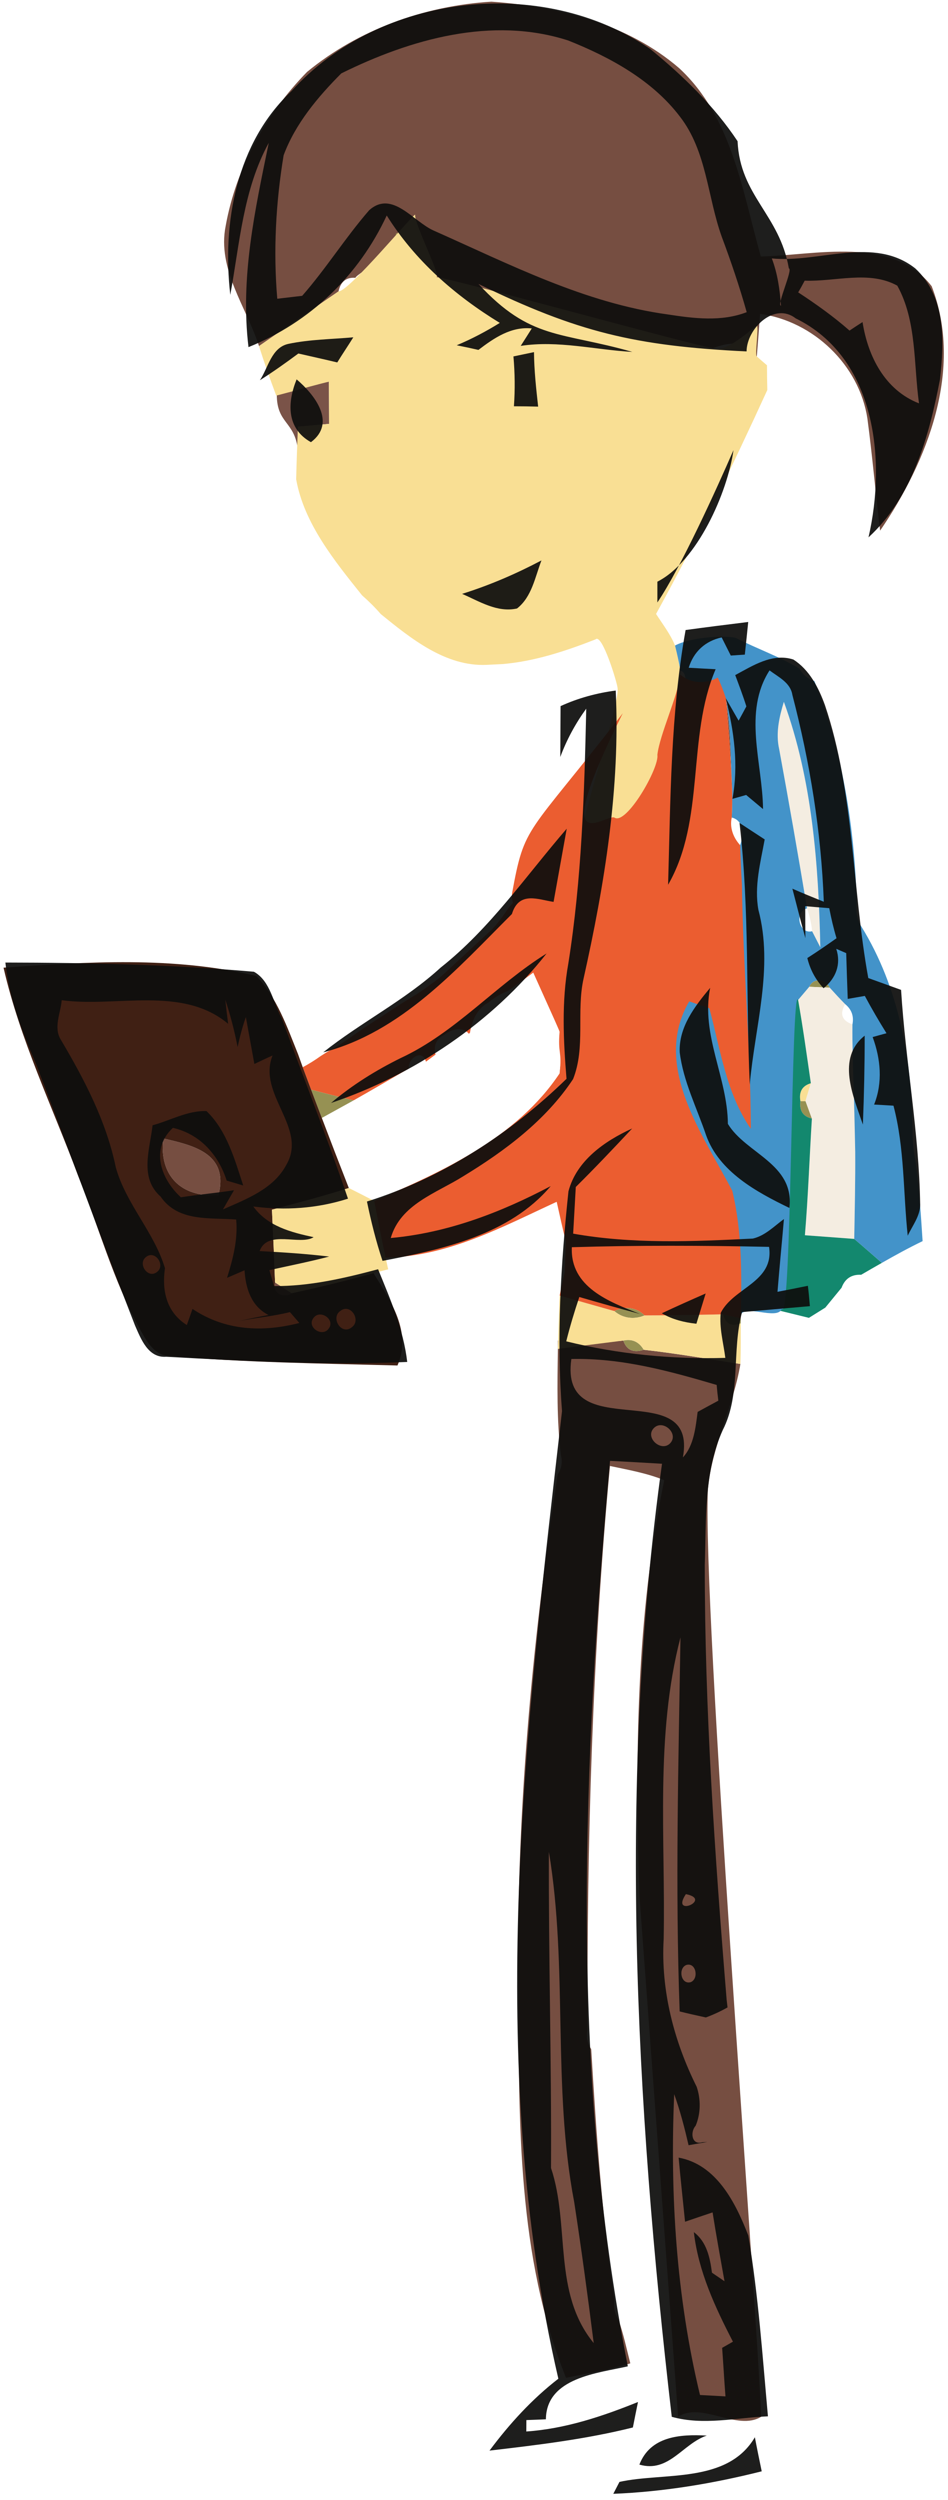 <?xml version="1.0" encoding="UTF-8" standalone="no"?>
<svg width="137px" height="361px" viewBox="0 0 137 361" version="1.1" xmlns="http://www.w3.org/2000/svg" xmlns:xlink="http://www.w3.org/1999/xlink" xmlns:sketch="http://www.bohemiancoding.com/sketch/ns">
    <!-- Generator: Sketch 3.3.1 (12005) - http://www.bohemiancoding.com/sketch -->
    <title>tilley_sprite</title>
    <desc>Created with Sketch.</desc>
    <defs></defs>
    <g id="defs" stroke="none" stroke-width="1" fill="none" fill-rule="evenodd" sketch:type="MSPage">
        <g id="tilley-col-outlined" sketch:type="MSArtboardGroup">
            <g id="tilley" sketch:type="MSLayerGroup">
                <g id="tilley-col" sketch:type="MSShapeGroup">
                    <path d="M71.01,0.24 C80.66,0.93 90.68,3.4 98.17,9.86 C105.79,16.93 107.26,27.52 109.95,37.04 C117.76,36.88 128.93,33.96 134.64,41.33 C139.27,53.29 134.05,66.61 127.19,76.63 C126.53,71.23 126.07,65.81 125.35,60.43 C124.17,52.72 117.56,46.39 109.84,45.32 C109.69,47.38 109.54,49.43 109.37,51.48 C109.05,51.24 108.42,50.74 108.1,50.49 C106.71,49.08 104.63,49.71 103.02,50.27 C100.13,49.87 65.89,42.43 63,42.08 C57.07,40.48 59.49,37.14 58.58,36.47 C59.19,35.06 51.42,39.57 51.37,40.12 C50.05,40.01 49.23,40.66 48.92,42.08 C45.08,44.71 41.24,47.32 37.43,49.98 C35.61,44.34 31.37,38.88 32.61,32.64 C34.11,24.26 38.44,16.45 44.37,10.39 C51.81,4.25 61.42,0.83 71.01,0.24 Z" id="Shape" opacity="0.97" fill="#72493C"></path>
                    <path d="M104.93,100.94 C105.63,105.35 105.6,109.84 105.81,114.3 C105.65,109.84 105.3,105.38 104.93,100.94 L104.93,100.94 Z" id="Shape" opacity="0.97" fill="#72493C"></path>
                    <path d="M81.87,145.24 C81.59,148.5 81.26,151.75 80.87,155.01 C81.41,151.78 81.59,148.48 81.87,145.24 L81.87,145.24 Z" id="Shape" opacity="0.97" fill="#72493C"></path>
                    <path d="M23.58,164.39 C27.59,165.36 33.17,166.4 31.57,172.6 C26.2,172.95 22.98,169.83 23.58,164.39 L23.58,164.39 Z" id="Shape" opacity="0.97" fill="#72493C"></path>
                    <path d="M39.75,185.2 C40.35,185.58 41.55,186.36 42.15,186.75 C40.98,187.51 39.31,186.7 39.75,185.2 L39.75,185.2 Z" id="Shape" opacity="0.97" fill="#72493C"></path>
                    <path d="M80.62,193.59 C83.77,193.17 86.92,193.99 90.08,193.59 C90.54,194.95 91.52,195.4 93.03,194.92 C97.71,195.44 102.34,196.25 107,196.97 C105.98,203.13 102.87,208.79 102.3,215.04 C101.52,232.38 109.31,331.67 110,349 C106.57,351.13 101.38,346.78 98,349 L92.42,273.93 C91.74,253.86 91.93,233.5 95.99,213.75 C93.48,212.73 90.78,212.26 88.15,211.7 C85.62,238.77 84.8,265.97 84.91,293.14 C84.69,294.13 84.87,295.06 85.44,295.92 C86.17,308.04 87.01,320.19 88.8,332.2 C88.65,333.2 88.84,334.12 89.38,334.99 C90.1,337.04 90.55,339.18 91.09,341.29 C88.05,342.21 84.9,342.73 81.8,343.38 C74.73,325.89 75.03,306.54 74.9,288 C74.55,262.87 76.8,237.76 80.59,212.95 C81.15,212.08 81.31,211.15 81.06,210.16 C80.44,205.05 80.55,199.92 80.62,194.8 L80.62,193.59 Z" id="Shape" opacity="0.97" fill="#72493C"></path>
                    <path d="M79.6,122.97 C80.18,122.76 81.35,122.32 81.93,122.11 C81.97,123.76 81.98,125.41 81.99,127.07 C81.91,127.48 81.75,128.31 81.66,128.72 C81.48,129.79 81.31,130.86 81.16,131.93 C81.09,132.42 80.93,133.38 80.85,133.87 C79.74,134.93 79.65,136.01 80.56,137.11 C79.65,138.04 78.74,138.98 77.81,139.89 C76.36,141 74.88,142.04 73.4,143.1 C72.38,143.5 71.45,144.05 70.61,144.75 C68.96,145.63 68.2,147.36 67.92,149.13 L67.76,149.29 C66.82,148.17 65.23,148.63 64.25,149.41 C63.06,149.99 62.62,150.95 62.94,152.29 C62.6,152.55 61.9,153.06 61.55,153.32 C61.05,151.38 58.9,152.87 59.07,154.3 C56.43,155.84 53.78,157.39 51.11,158.9 C49.05,158.41 47,157.9 44.96,157.36 C44.56,156.28 44.15,155.2 43.75,154.12 C44.64,153.64 45.5,153.11 46.32,152.52 L47.17,151.98 C48.48,151.25 49.76,150.48 50.96,149.58 C51.45,149.25 52.42,148.59 52.9,148.25 C54.64,147.12 56.39,145.99 58.13,144.85 C58.48,144.64 59.17,144.21 59.52,143.99 C60.48,143.44 61.39,142.8 62.27,142.13 C63.03,141.61 63.74,141.04 64.41,140.4 C66.38,138.57 68.36,136.74 70.34,134.91 C71.46,133.96 72.35,132.79 73.17,131.58 C73.76,130.69 74.49,129.95 75.36,129.35 C76.32,129 77,128.36 77.41,127.43 C77.59,127.16 77.95,126.61 78.13,126.34 C78.39,125.85 78.9,124.86 79.16,124.37 C79.27,124.02 79.49,123.32 79.6,122.97 L79.6,122.97 Z" id="Shape" fill="#EB5D30"></path>
                    <path d="M57.23,33.65 C58.74,34.11 59.19,35.06 58.58,36.47 C57.49,35.85 57.04,34.9 57.23,33.65 L57.23,33.65 Z" id="Shape" opacity="0.97" fill="#938E4F"></path>
                    <path d="M40,55.11 C41.81,54.61 45.71,55.57 47.53,55.11 C47.54,56.63 47.55,59.68 47.56,61.21 C46.06,61.35 44.56,61.48 43.06,61.61 C42.95,64.14 43.12,62.46 43.06,65 C42.59,60.79 40.01,61.23 40,57 L40,55.11 Z" id="Shape" opacity="0.97" fill="#774F43"></path>
                    <path d="M116.95,142.5 C117.54,141.11 119.36,141.35 119.91,142.63 C119.17,142.6 117.69,142.53 116.95,142.5 L116.95,142.5 Z" id="Shape" opacity="0.97" fill="#938E4F"></path>
                    <path d="M44.96,157.36 C47,157.9 49.05,158.41 51.11,158.9 C49.58,159.75 48.04,160.59 46.51,161.44 C45.99,160.08 45.47,158.72 44.96,157.36 L44.96,157.36 Z" id="Shape" opacity="0.97" fill="#938E4F"></path>
                    <path id="Shape" opacity="0.97" fill="#938E4F" d="M123.35,156.69 C123.47,159.89 123.52,163.07 123.59,166.29 C123.53,163.09 123.42,159.87 123.35,156.69 L123.35,156.69 Z"></path>
                    <path d="M115.67,159.03 L116.41,159.01 C116.64,159.64 117.1,160.9 117.33,161.53 C116.06,161.24 115.5,160.4 115.67,159.03 L115.67,159.03 Z" id="Shape" opacity="0.97" fill="#938E4F"></path>
                    <path d="M88.78,189.33 C90.25,188.57 91.98,188.77 93.15,189.96 C91.67,190.59 90,190.4 88.78,189.33 L88.78,189.33 Z" id="Shape" opacity="0.97" fill="#938E4F"></path>
                    <path d="M104.49,189.8 C105.13,189.95 106.41,190.23 107.05,190.38 L107.05,191.11 C105.68,191.62 104.83,191.18 104.49,189.8 L104.49,189.8 Z" id="Shape" opacity="0.97" fill="#938E4F"></path>
                    <path d="M90.08,193.59 C91.36,193.31 92.34,193.76 93.03,194.92 C91.52,195.4 90.54,194.95 90.08,193.59 L90.08,193.59 Z" id="Shape" opacity="0.97" fill="#938E4F"></path>
                    <path d="M0.51,139.74 C12.63,138.89 25.14,138.08 37.04,140.94 C39.97,143.95 41.5,148.32 43.08,152.25 C43.25,152.72 43.58,153.66 43.75,154.12 C44.15,155.2 44.56,156.28 44.96,157.36 C45.47,158.72 45.99,160.08 46.51,161.44 C47.79,164.82 49.09,168.19 50.41,171.56 C46.75,172.74 43.02,173.7 39.3,174.69 C39.47,178.19 39.62,181.69 39.75,185.2 C39.31,186.7 40.98,187.51 42.15,186.75 C46.12,185.89 50.07,184.93 53.98,183.85 C56.43,187.81 59.57,192.38 57.44,197.19 C46.32,196.89 35.18,196.77 24.09,195.78 C22.11,195.52 21.06,193.42 20.19,191.89 C16.35,184.87 14.25,177.1 11.26,169.71 C7.55,159.77 2.89,150.12 0.51,139.74 L0.51,139.74 Z M23.58,164.39 C22.98,169.83 26.2,172.95 31.57,172.6 C33.17,166.4 27.59,165.36 23.58,164.39 L23.58,164.39 Z" id="Shape" fill="#402014"></path>
                    <path d="M60,31 C59.81,32.25 64,40.35 63,40 C65.89,40.35 100.13,49.87 103.02,50.27 C104.57,51.05 107.84,48.23 109.37,47 C109.69,47.25 109.05,51.24 109.37,51.48 C109.74,51.8 110.47,52.44 110.84,52.75 C110.84,53.94 110.86,55.13 110.89,56.32 C105.88,67.27 100.62,78.11 94.81,88.66 C95.77,90.15 96.88,91.57 97.55,93.22 C97.85,94.42 98.12,95.64 98.34,96.86 L98.31,97.41 C98.02,100.38 97.59,103.33 97.25,106.29 C95.87,106.57 95.61,114.85 94.81,116 C93.48,115.47 85.33,121.52 84,121 C83.88,118.47 89.46,101.96 89.26,99.45 C89.26,98.78 87.02,91.4 86.07,92.33 C81.75,94.02 77.25,95.51 72.61,95.9 C72.04,95.93 70.91,95.98 70.34,96.01 C64.4,96.29 59.36,92.19 55.03,88.68 C54.19,87.71 53.28,86.81 52.32,85.97 C48.37,81.03 43.94,75.61 42.8,69.22 C42.86,66.68 42.95,64.14 43.06,61.61 C44.56,61.48 46.06,61.35 47.56,61.21 C47.55,59.68 47.54,56.63 47.53,55.11 C45.71,55.57 43.89,56.06 42.08,56.56 C41.54,56.7 40.46,56.99 39.92,57.13 C39.03,54.76 38.19,52.39 37.43,49.98 C41.24,47.32 45.08,44.71 48.92,42.08 C50.41,42.13 59.7,30.89 60,31 Z" id="Shape" fill="#F9DF94"></path>
                    <path d="M115.67,159.03 C115.43,157.66 115.93,156.8 117.18,156.43 C116.99,157.08 116.6,158.36 116.41,159.01 L115.67,159.03 L115.67,159.03 Z" id="Shape" fill="#F9DF94"></path>
                    <path d="M50.41,171.56 C51.64,172.17 52.86,172.8 54.08,173.43 C54.6,176.14 55.13,178.9 55.73,181.61 C55.82,182.03 56,182.88 56.1,183.3 C55.57,183.44 54.51,183.71 53.98,183.85 C50.07,184.93 46.12,185.89 42.15,186.75 C41.55,186.36 40.35,185.58 39.75,185.2 C39.62,181.69 39.47,178.19 39.3,174.69 C43.02,173.7 46.75,172.74 50.41,171.56 L50.41,171.56 Z" id="Shape" fill="#F9DF94"></path>
                    <path d="M80.87,187.09 C83.5,187.84 86.14,188.59 88.78,189.33 C90,190.4 91.67,190.59 93.15,189.96 C96.94,189.95 100.7,189.88 104.49,189.8 C104.83,191.18 105.68,191.62 107.05,191.11 C107.05,193.06 107.07,195.02 107,196.97 C102.34,196.25 97.71,195.44 93.03,194.92 C92.34,193.76 91.36,193.31 90.08,193.59 C86.92,193.99 83.77,194.38 80.62,194.8 C80.69,192.22 80.78,189.65 80.87,187.09 L80.87,187.09 Z" id="Shape" fill="#F9DF94"></path>
                    <path d="M112.6,108.17 C112.08,105.87 112.61,103.55 113.28,101.35 C117.39,112.63 118.29,124.88 118.55,136.8 C118.25,136.22 117.66,135.06 117.36,134.48 C117.26,133.35 117,132.25 116.63,131.18 C115.35,123.5 114.01,115.83 112.6,108.17 L112.6,108.17 Z" id="Shape" fill="#F4EDE1"></path>
                    <path d="M115.34,144.4 C115.74,143.93 116.55,142.97 116.95,142.5 C117.69,142.53 119.17,142.6 119.91,142.63 C120.64,143.44 121.38,144.24 122.14,145.01 C121.32,146.42 121.66,147.39 123.19,147.93 C123.16,150.86 123.26,153.75 123.35,156.69 C123.42,159.87 123.53,163.09 123.59,166.29 C123.62,170.49 123.52,174.7 123.45,178.91 C121.67,178.78 118.1,178.51 116.32,178.38 C116.79,172.77 116.98,167.14 117.33,161.53 C117.1,160.9 116.64,159.64 116.41,159.01 C116.6,158.36 116.99,157.08 117.18,156.43 C116.6,152.41 116.04,148.39 115.34,144.4 L115.34,144.4 Z" id="Shape" fill="#F4EDE1"></path>
                    <path d="M111.48,137.06 C112.89,139.43 114.32,141.82 115.34,144.4 C116.04,148.39 116.6,152.41 117.18,156.43 C115.93,156.8 115.43,157.66 115.67,159.03 C115.5,160.4 116.06,161.24 117.33,161.53 C116.98,167.14 116.79,172.77 116.32,178.38 C118.1,178.51 121.67,178.78 123.45,178.91 C124.79,180.05 126.11,181.21 127.44,182.37 C126.44,182.94 125.44,183.51 124.45,184.09 C123.05,184.02 122.11,184.65 121.62,185.96 C120.84,186.92 120.05,187.87 119.27,188.83 C118.68,189.2 117.49,189.94 116.9,190.31 C114.6,189.74 112.3,189.18 110.01,188.64 C109.93,185.17 109.82,181.68 109.73,178.23 C109.73,176.57 109.74,173.26 109.74,171.61 C106.15,167.78 103.14,163.38 101.52,158.34 L102.23,158.53 C103.58,160.81 104.91,163.1 106.22,165.4 C108.13,164.33 110.03,163.26 111.93,162.18 L112.55,161.83 C112.27,160.67 111.7,158.35 111.42,157.19 C111.3,155.43 111.07,151.91 110.95,150.15 C111.54,148.62 111.18,146.94 109.94,145.86 C109.78,144.69 109.64,143.53 109.49,142.36 C110.09,140.57 110.78,138.81 111.48,137.06 L111.48,137.06 Z" id="Shape" fill="#13886E"></path>
                    <path d="M106.39,92.15 C109.4,93.69 112.64,94.8 115.53,96.56 C116.01,97.44 116.73,98.04 117.69,98.35 C121.76,108.44 123.52,119.53 123.81,130.4 C123.68,131.57 123.82,132.77 124.47,133.78 C130,142.74 131.78,153.13 131.88,163.5 C131.86,164.88 132.03,166.25 132.3,167.6 C132.8,171.45 133.09,175.35 133.33,179.23 C131.32,180.2 129.37,181.27 127.44,182.37 C126.11,181.21 124.79,180.05 123.45,178.91 C123.52,174.7 123.62,170.49 123.59,166.29 C123.52,163.07 123.47,159.89 123.35,156.69 C123.26,153.75 123.16,150.86 123.19,147.93 C123.42,146.74 123.07,145.77 122.14,145.01 C121.38,144.24 120.64,143.44 119.91,142.63 C119.36,141.35 117.54,141.11 116.95,142.5 C116.55,142.97 115.74,143.93 115.34,144.4 C114.32,141.82 114.41,191.37 113,189 C112.3,190.75 107.56,188.21 106.96,190 C106.2,185.12 94.6,149.31 94,144.4 C93.88,142.51 107.02,123.93 106.96,122.05 C107.47,120.66 107.55,118.5 105.75,118.06 C105.81,116.81 105.83,115.55 105.81,114.3 C105.6,109.84 105.63,105.35 104.93,100.94 C104.6,99.88 100.47,101.94 100,100.94 C98.65,100.7 99.69,97.11 98.34,96.86 C98.12,95.64 97.85,94.42 97.55,93.22 C100.03,91.91 105.24,91.73 106.39,92.15 Z M116.63,131.18 C114.78,131.66 115.43,134.95 117.36,134.48 C117.66,135.06 118.25,136.22 118.55,136.8 C118.29,124.88 117.39,112.63 113.28,101.35 C112.61,103.55 112.08,105.87 112.6,108.17 C114.01,115.83 115.35,123.5 116.63,131.18 Z" id="Shape" fill="#4393C9"></path>
                    <path d="M103.73,97.85 C104.2,98.85 104.6,99.88 104.93,100.94 C105.3,105.38 105.65,109.84 105.81,114.3 C105.83,115.55 105.81,116.81 105.75,118.06 C105.42,119.52 105.97,120.96 106.96,122.05 C107.02,123.93 107.1,125.82 107.22,127.71 C107.36,139.49 108.47,151.24 108.51,163.02 C104.94,157.88 104.11,151.51 102.51,145.6 C101.78,145.35 100.32,144.86 99.6,144.61 C94.16,153.93 101.63,163.88 105.83,171.97 C107.27,177.96 107.19,184.23 107.05,190.38 C106.41,190.23 105.13,189.95 104.49,189.8 C100.7,189.88 96.94,189.95 93.15,189.96 C91.98,188.77 90.25,188.57 88.78,189.33 C86.14,188.59 83.5,187.84 80.87,187.09 C81.05,186.25 81.42,184.57 81.61,183.73 C81.65,182.63 81.74,180.42 81.78,179.32 C81.3,177.4 80.88,175.47 80.45,173.55 C72.54,177.19 64.72,181.46 55.73,181.61 C55.13,178.9 54.6,176.14 54.08,173.43 C64.01,169.18 74.68,164.28 80.87,155.01 C81.26,151.75 80.59,152.26 80.87,149 C80.88,148.8 75.99,138.19 76,138 C78.03,136.11 73.65,131.92 74,129 C75.85,118.9 76,121 90,103 C79,125 87.45,117.53 88.78,118.06 C90.48,119.26 95.3,110.91 95,109 C95.34,106.04 98.02,100.38 98.31,97.41 C99.8,98.74 102.03,98.8 103.73,97.85 Z" id="Shape" fill="#EB5D30"></path>
                </g>
                <g id="tilley-outlined" fill="#0E0E0D" opacity="0.93" sketch:type="MSShapeGroup">
                    <path d="M93.95,7.06 C98.68,10.92 103.21,15.3 106.59,20.39 C106.95,28.31 112.67,30.97 114,38.76 C114.64,38.85 112.21,44.06 112.86,44.15 C112.7,41.83 112.37,39.51 111.54,37.32 C118.43,38 126.27,34.03 132.27,38.76 C136.7,42.85 136.47,49.28 135.84,54.8 C134.27,62.95 131.86,71.79 125.51,77.6 C128.11,66.34 126.52,51.63 115,45.98 C111.9,43.57 107.92,47.44 107.89,50.75 C91.71,49.96 83.46,47.96 69.14,41 C76.69,49.16 81.01,47.85 91.39,50.82 C86.02,50.52 80.64,49.12 75.25,49.95 C75.79,49.11 76.32,48.27 76.85,47.43 C73.87,47.12 71.4,48.81 69.14,50.53 C68.1,50.29 67.05,50.07 66,49.86 C68.16,48.96 70.24,47.86 72.23,46.63 C65.74,42.67 59.96,37.62 55.89,31.12 C51.84,39.81 44.81,46.54 35.91,50.13 C34.7,40.06 36.84,30.37 38.84,20.63 C35.14,27.38 34.64,35.16 33.28,42.58 C32.07,32.15 34.19,20.57 42.13,13.15 C54.89,-0.98 78.28,-3.64 93.95,7.06 Z M49.32,10.6 C45.94,13.99 42.67,17.88 40.99,22.42 C39.86,29.24 39.48,36.24 40.07,43.14 L43.67,42.72 C47.13,38.78 49.92,34.3 53.36,30.35 C56.69,27.4 59.71,32 62.7,33.31 C73.64,38.16 84.49,43.77 96.52,45.41 C100.3,45.99 104.24,46.49 107.91,45.08 C106.87,41.39 105.64,37.76 104.3,34.18 C102.23,28.41 102.14,21.84 98.26,16.84 C94.26,11.58 88.15,8.25 82.12,5.85 C71.13,2.3 59.32,5.65 49.32,10.6 L49.32,10.6 Z M116.29,40.53 C115.99,41.1 115.68,41.67 115.35,42.22 C117.93,43.91 120.45,45.7 122.77,47.74 C123.39,47.32 124.02,46.91 124.65,46.51 C125.43,51.49 127.9,56.34 132.81,58.25 C132.02,52.59 132.5,46.34 129.67,41.25 C125.6,39.01 120.72,40.7 116.29,40.53 L116.29,40.53 Z" id="Shape"></path>
                    <path d="M41.67,49.66 C44.75,49.01 47.93,48.99 51.06,48.71 C50.3,49.93 49.49,51.12 48.74,52.34 C46.87,51.89 44.99,51.48 43.12,51.05 C41.31,52.39 39.47,53.7 37.56,54.91 C38.76,53.1 39.23,50.19 41.67,49.66 L41.67,49.66 Z" id="Shape"></path>
                    <path d="M74.2,51.47 C74.94,51.32 76.43,51.01 77.17,50.85 C77.19,53.49 77.48,56.1 77.77,58.72 C76.6,58.69 75.44,58.67 74.27,58.67 C74.44,56.26 74.41,53.86 74.2,51.47 L74.2,51.47 Z" id="Shape"></path>
                    <path d="M42.865,54.785 C45.455,56.975 48.675,61.055 44.935,63.855 C41.385,61.875 41.505,58.145 42.865,54.785 L42.865,54.785 Z" id="Shape"></path>
                    <path d="M95,87 C98.42,81.94 103.55,70.62 106,65 C105.15,71.1 100.76,81.08 95,84 L95,87 Z" id="Shape"></path>
                    <path d="M66.78,85.76 C70.74,84.52 74.57,82.87 78.25,80.93 C77.32,83.33 76.87,86.19 74.72,87.87 C71.87,88.51 69.28,86.84 66.78,85.76 L66.78,85.76 Z" id="Shape"></path>
                    <path d="M99.08,90.98 C102.09,90.57 105.1,90.19 108.13,89.82 C107.98,91.39 107.8,92.96 107.64,94.53 C107.13,94.57 106.12,94.64 105.61,94.67 C105.28,94.02 104.62,92.71 104.29,92.05 C101.93,92.56 100.24,94.11 99.53,96.43 C100.83,96.5 102.12,96.58 103.42,96.64 C99.21,106.5 101.99,118.31 96.55,127.77 C96.9,115.51 96.9,103.09 99.08,90.98 L99.08,90.98 Z" id="Shape"></path>
                    <path d="M106.25,97.49 C108.77,96.14 111.63,94.26 114.65,95.24 C116.98,96.73 118.31,99.31 119.22,101.84 C123.5,114.54 123.1,128.19 125.48,141.24 C126.66,141.67 129.03,142.52 130.22,142.95 C130.86,153.31 132.83,163.56 132.98,173.97 C132.97,175.63 131.85,177 131.18,178.45 C130.51,172.18 130.74,165.82 129.12,159.67 C128.18,159.61 127.25,159.56 126.32,159.51 C127.59,156.34 127.27,152.9 126.11,149.76 C126.61,149.62 127.61,149.34 128.11,149.21 C127.01,147.44 125.96,145.65 124.98,143.82 C124.16,143.97 123.33,144.1 122.51,144.25 C122.43,142.05 122.35,139.82 122.29,137.64 C121.93,137.48 121.21,137.17 120.85,137.02 C121.58,139.24 120.81,141.26 119.02,142.71 C117.85,141.48 117.07,139.99 116.67,138.35 C118.1,137.44 119.5,136.47 120.89,135.49 C120.46,134.07 120.12,132.61 119.84,131.15 C118.68,131.06 117.52,130.96 116.37,130.86 C116.37,132.4 116.38,133.94 116.39,135.48 C115.74,133.11 115.12,130.7 114.51,128.33 C116.01,129 117.53,129.6 119.05,130.22 C118.68,120.13 117.05,110.12 114.51,100.35 C114.23,98.57 112.49,97.78 111.21,96.81 C107.33,102.85 110.2,110.19 110.27,116.84 C109.45,116.16 108.64,115.48 107.83,114.8 C107.17,114.99 106.51,115.18 105.85,115.36 C106.75,110.49 106.09,105.57 104.87,100.81 C105.49,101.9 106.12,102.98 106.74,104.07 C107.12,103.39 107.49,102.7 107.86,102.01 C107.38,100.48 106.81,98.99 106.25,97.49 L106.25,97.49 Z" id="Shape"></path>
                    <path d="M81.01,101.97 C83.54,100.81 86.23,100.08 88.98,99.72 C89.65,113.76 87.38,127.69 84.33,141.34 C83.27,146.11 84.65,151.23 82.82,155.83 C78.88,161.79 72.97,166.2 66.92,169.88 C63.05,172.31 57.88,173.9 56.47,178.78 C64.68,178.04 72.36,175.1 79.59,171.28 C73.63,178.34 63.9,180.44 55.28,182.08 C54.34,179.27 53.63,176.4 53.03,173.51 C63.96,170.08 73.69,163.74 81.87,155.79 C81.42,150.25 81.14,144.66 82.13,139.15 C84.06,126.98 84.45,114.64 84.72,102.34 C83.16,104.49 81.89,106.83 80.97,109.32 C80.98,107.48 81,103.81 81.01,101.97 L81.01,101.97 Z" id="Shape"></path>
                    <path d="M106.87,118.84 C108.08,119.63 109.29,120.43 110.51,121.22 C109.9,124.56 108.98,127.98 109.6,131.39 C111.82,139.75 109.08,148.27 108.35,156.63 C107.78,144.03 108.34,131.39 106.87,118.84 L106.87,118.84 Z" id="Shape"></path>
                    <path d="M63.68,139.73 C70.83,134.08 76,126.5 81.9,119.67 C81.27,123.19 80.63,126.71 80,130.24 C77.83,129.93 75.01,128.61 73.98,131.99 C66.02,139.93 58.04,149.02 46.71,151.97 C52.17,147.62 58.5,144.47 63.68,139.73 L63.68,139.73 Z" id="Shape"></path>
                    <path d="M57.89,152.8 C65.83,149.12 71.62,142.27 78.99,137.69 C71.11,147.68 59.86,155.22 47.84,159.28 C50.89,156.69 54.31,154.57 57.89,152.8 L57.89,152.8 Z" id="Shape"></path>
                    <path d="M0.78,139 C12.76,139.02 24.76,139.29 36.7,140.33 C39.13,141.69 39.49,144.93 40.77,147.17 C43.93,155.82 47.32,164.38 50.29,173.1 C45.83,174.52 41.23,174.83 36.61,174.23 C38.65,177.08 42.07,177.96 45.32,178.66 C43.37,179.91 38.66,177.51 37.52,180.67 C40.86,180.84 44.24,181.06 47.57,181.46 C44.71,182.21 41.81,182.78 38.93,183.42 C39.1,183.99 39.43,185.15 39.6,185.72 C44.72,185.76 49.72,184.6 54.64,183.29 C56.41,187.63 58.31,191.97 58.85,196.68 C47.23,197.18 35.61,196.56 24.01,195.93 C21.4,196.12 20.37,193.36 19.51,191.41 C14.63,178.9 10.04,166.27 5.24,153.72 C3.22,148.99 1.31,144.18 0.78,139 L0.78,139 Z M8.92,144.44 C8.76,146.32 7.69,148.39 8.8,150.16 C12.21,155.92 15.37,161.95 16.73,168.56 C18.18,173.83 22.3,177.96 23.84,183.14 C23.37,186.39 24.06,189.49 27,191.35 C27.21,190.77 27.62,189.6 27.82,189.02 C32.5,192.16 37.88,192.43 43.26,191.05 C42.92,190.66 42.24,189.88 41.9,189.48 C39.49,190.08 36.98,190.3 34.56,190.76 C35.97,190.45 37.39,190.16 38.81,189.9 C36.31,188.66 35.49,186.02 35.34,183.44 C34.5,183.81 33.65,184.17 32.81,184.53 C33.66,181.81 34.4,178.99 34.13,176.11 C30.28,175.81 25.74,176.48 23.21,172.8 C20.11,170.07 21.65,165.99 22.05,162.5 C24.63,161.8 27.14,160.35 29.84,160.45 C32.77,163.26 33.92,167.43 35.15,171.2 C34.55,171.02 33.36,170.66 32.76,170.49 C31.56,166.74 28.9,163.78 24.99,162.87 C21.7,165.91 23.23,170.24 26.14,172.9 C28.68,172.5 31.27,172.28 33.82,171.88 C33.29,172.8 32.75,173.72 32.22,174.65 C35.63,173.14 39.53,171.7 41.38,168.21 C44.51,162.87 37.14,158.02 39.39,152.42 C38.5,152.81 37.63,153.24 36.76,153.65 C36.35,151.39 35.94,149.12 35.53,146.88 C35.03,148.29 34.65,149.74 34.34,151.2 C33.89,148.88 33.29,146.6 32.56,144.37 C32.68,145.53 32.82,146.69 32.97,147.85 C26.33,142.29 16.82,145.51 8.92,144.44 L8.92,144.44 Z M21.12,181.51 C19.83,182.45 21.36,184.73 22.68,183.69 C23.97,182.74 22.43,180.48 21.12,181.51 L21.12,181.51 Z M49.19,189.31 C47.73,190.3 49.34,192.86 50.81,191.69 C52.27,190.69 50.66,188.14 49.19,189.31 L49.19,189.31 Z M45.31,190.32 C44.26,191.63 46.55,193.17 47.49,191.88 C48.52,190.56 46.25,189.02 45.31,190.32 L45.31,190.32 Z" id="Shape"></path>
                    <path d="M98.23,151.97 C98.07,148.32 100.42,145.3 102.63,142.65 C101.26,149.45 105.14,155.59 105.19,162.3 C107.8,166.61 114.84,168.05 114.08,174.44 C109.3,172.13 103.94,169.21 102.05,163.96 C100.71,159.99 98.74,156.16 98.23,151.97 L98.23,151.97 Z" id="Shape"></path>
                    <path d="M124.7,162.4 C123.3,158.3 120.85,152.8 124.96,149.56 C124.96,153.84 124.87,158.12 124.7,162.4 L124.7,162.4 Z" id="Shape"></path>
                    <path d="M82.15,172.04 C83.31,167.6 87.39,164.77 91.36,162.96 C88.68,165.82 85.99,168.66 83.21,171.41 C83.11,173.1 82.92,176.47 82.83,178.15 C91.4,179.67 100.15,179.29 108.8,178.86 C110.57,178.45 111.87,177.08 113.29,176.04 C112.99,179.54 112.64,183.05 112.36,186.55 C113.82,186.27 115.29,185.98 116.75,185.68 C116.87,186.65 116.96,187.63 117.04,188.62 C114.59,188.84 109.69,189.26 107.24,189.48 C105.71,195.07 107.14,201.24 104.45,206.52 C101.71,212.58 102.08,219.46 101.85,225.97 C101.84,246.93 103.3,267.88 105.01,288.77 L105.14,289.89 C104.13,290.46 103.09,290.94 102.01,291.34 C100.74,291.07 99.47,290.78 98.22,290.47 C97.57,272.46 98.05,254.46 98.34,236.45 C94.65,250.65 96.19,265.51 95.91,280.02 C95.49,287.44 97.39,294.75 100.68,301.35 C101.29,303.15 101.28,305.21 100.53,306.98 C99.72,307.86 99.93,309.85 101.52,309.35 L102.22,309.32 C101.54,309.43 100.19,309.67 99.51,309.79 C98.93,307.3 98.3,304.83 97.43,302.42 C96.81,316.97 97.74,331.68 101.16,345.86 C102.38,345.92 103.61,345.99 104.84,346.06 C104.66,343.74 104.53,341.35 104.36,339.05 C104.75,338.83 105.53,338.38 105.92,338.16 C103.33,333.16 100.93,328 100.27,322.34 C102.14,323.75 102.6,326.02 102.89,328.2 C103.34,328.51 104.25,329.13 104.7,329.43 C104.11,326.11 103.5,322.81 102.98,319.49 C101.65,319.94 100.32,320.38 99,320.84 C98.69,317.73 98.35,314.68 98.07,311.58 C103.56,312.58 106.32,318.12 108.14,322.83 C109.6,331.46 110.19,340.22 110.98,348.94 C106.35,349.14 101.64,350.29 97.08,349.01 C91.78,303.38 89.33,257.04 95.67,211.38 C93.16,211.23 90.66,211.09 88.16,210.96 C84.28,254.4 82.23,298.7 90.73,341.72 C86.49,342.7 78.95,343.31 78.89,349.37 C77.95,349.41 77.01,349.45 76.07,349.48 C76.07,349.9 76.06,350.72 76.06,351.13 C81.68,350.74 87.02,348.96 92.2,346.87 C91.95,348.09 91.7,349.32 91.46,350.55 C84.66,352.25 77.69,353.08 70.74,353.89 C73.61,350.04 76.88,346.45 80.69,343.51 C70.03,297.56 75.89,250.04 81.22,203.77 C80.4,193.2 81.04,182.58 82.15,172.04 L82.15,172.04 Z M82.64,180.11 C82.38,185.88 88.04,188 92.5,189.75 C89.55,188.98 86.64,188.14 83.72,187.3 C83.01,189.41 82.37,191.54 81.83,193.7 C89.35,195.56 97.08,196.31 104.82,196.09 C104.55,193.93 103.92,191.76 104.16,189.58 C106.02,185.91 111.9,185.16 111.14,180.06 C101.64,179.86 92.14,179.82 82.64,180.11 L82.64,180.11 Z M82.57,196.25 C80.74,209.01 100.87,198.39 98.69,210.46 C100.3,208.73 100.53,206.04 100.82,203.89 C101.82,203.34 102.81,202.81 103.81,202.27 C103.71,201.51 103.63,200.76 103.57,200 C96.71,197.98 89.84,196.09 82.57,196.25 L82.57,196.25 Z M94.46,206.26 C93.18,207.65 95.58,209.74 96.85,208.42 C98.17,207.01 95.75,204.87 94.46,206.26 L94.46,206.26 Z M79.63,313.08 C82.41,321.36 79.82,331.09 85.8,338.36 C84.94,331.56 84.02,324.77 82.98,318 C79.79,301.32 82.11,284.15 79.32,267.42 C79.27,282.62 79.71,297.86 79.63,313.08 L79.63,313.08 Z M99.12,273.53 C96.83,276.97 103.05,274.31 99.12,273.53 L99.12,273.53 Z M99.18,283.76 C97.97,284.24 98.39,286.65 99.82,286.24 C101.03,285.75 100.6,283.34 99.18,283.76 L99.18,283.76 Z" id="Shape"></path>
                    <path d="M95.64,189.65 C97.74,188.66 99.86,187.72 101.98,186.79 C101.54,188.25 101.08,189.69 100.64,191.16 C98.89,190.97 97.17,190.55 95.64,189.65 L95.64,189.65 Z" id="Shape"></path>
                    <path d="M92.4,355.91 C93.98,351.84 98.22,351.5 102.14,351.72 C98.67,352.88 96.66,357.15 92.4,355.91 L92.4,355.91 Z" id="Shape"></path>
                    <path d="M89.52,358.41 C95.93,356.99 105.11,358.72 109.09,351.96 C109.4,353.6 109.74,355.24 110.08,356.88 C103.04,358.65 95.89,359.84 88.63,360.13 C88.85,359.7 89.3,358.84 89.52,358.41 L89.52,358.41 Z" id="Shape"></path>
                </g>
            </g>
        </g>
    </g>
</svg>